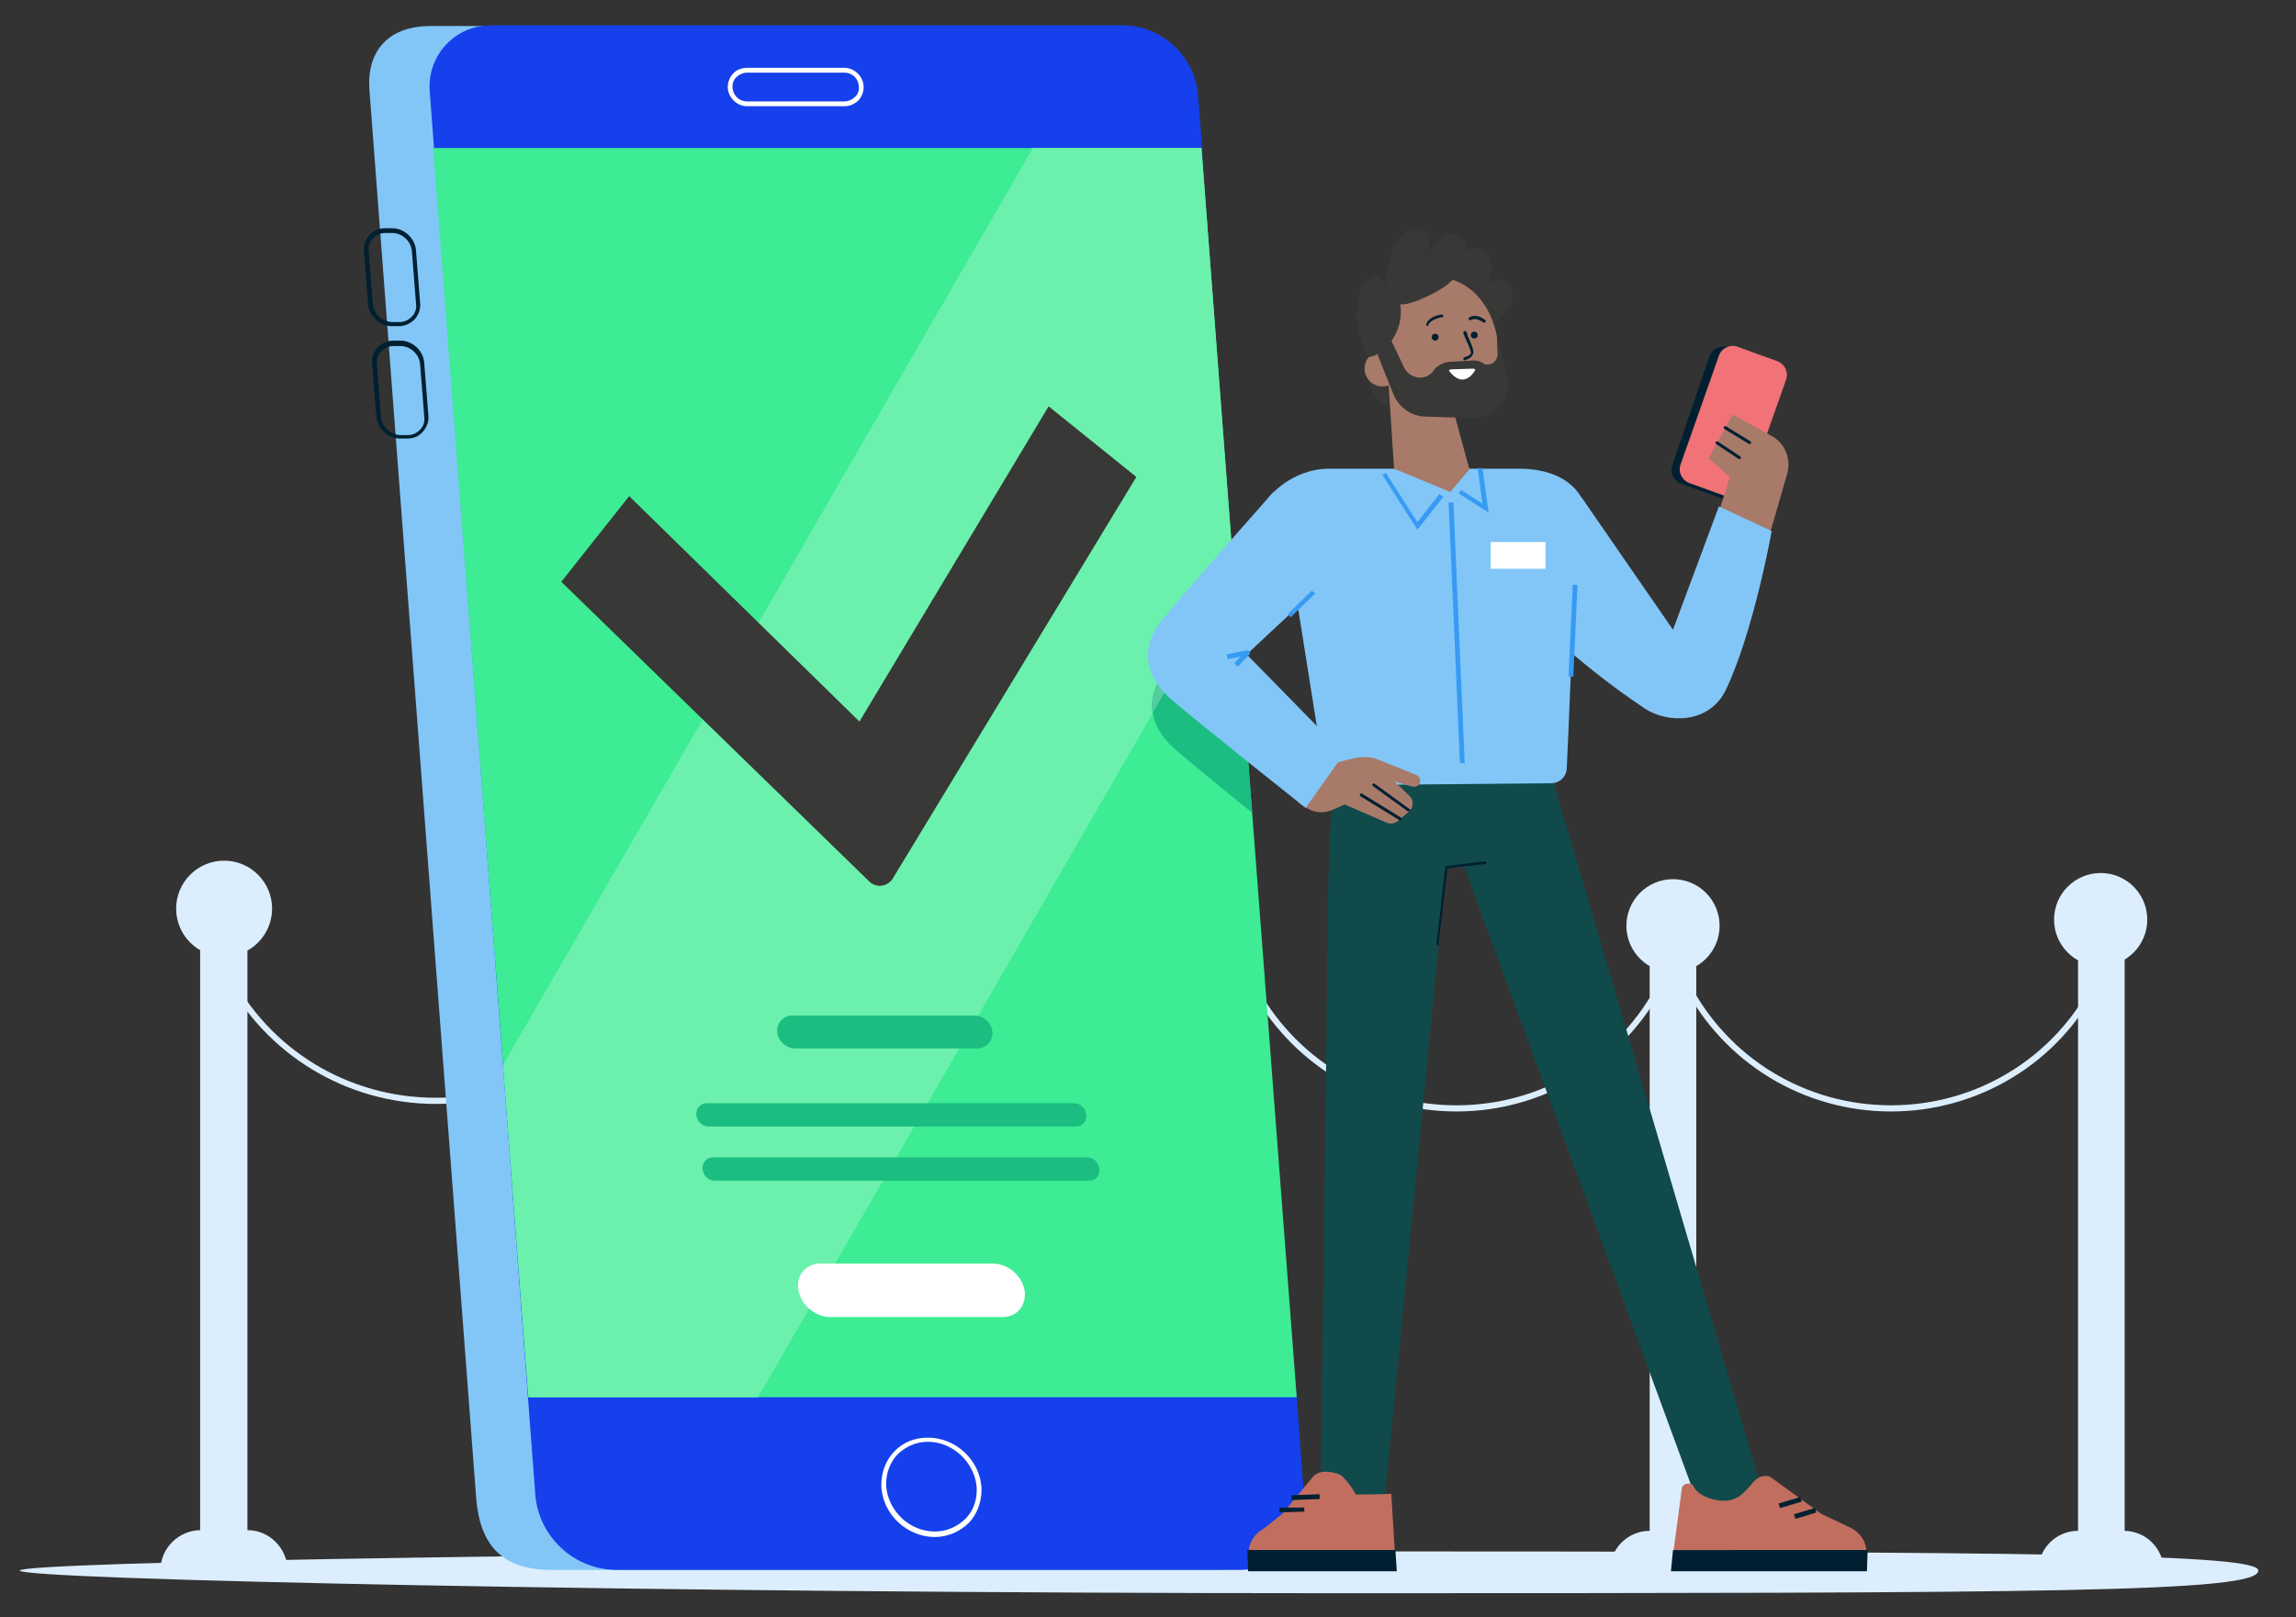 <?xml version="1.0" encoding="utf-8"?>
<!-- Generator: Adobe Illustrator 24.3.0, SVG Export Plug-In . SVG Version: 6.00 Build 0)  -->
<svg version="1.1" id="Layer_1" xmlns="http://www.w3.org/2000/svg" xmlns:xlink="http://www.w3.org/1999/xlink" x="0px" y="0px"
	 viewBox="0 0 335 236" style="enable-background:new 0 0 335 236;" xml:space="preserve">
<rect x="0" y="0" width="335" height="236" fill="#333333" stroke="none"/>
<style type="text/css">
	.st0{fill:#94E5FF;}
	.st1{fill:#40C5F6;}
	.st2{fill:#FFFFFF;}
	.st3{fill:#ECAE00;}
	.st4{fill:#DCEEFD;}
	.st5{fill:#002031;}
	.st6{fill:#FFCC00;}
	.st7{fill:#F17277;}
	.st8{fill:#0E6866;}
	.st9{fill:#237978;}
	.st10{fill:#F4C9DB;}
	.st11{fill:#E7B2CB;}
	.st12{fill:#DB9BBC;}
	.st13{fill:#334D5A;}
	.st14{fill:#CE99BB;}
	.st15{opacity:0.28;}
	.st16{fill:#99E6FF;}
	.st17{fill:#1BC1D7;}
	.st18{fill:#C26E5E;}
	.st19{fill:#69DBFF;}
	.st20{opacity:0.25;}
	.st21{fill:#27DC71;}
	.st22{fill:#EDA7C5;}
	.st23{fill:#FE6F43;}
	.st24{fill:#104A4A;}
	.st25{fill:#FE9C7E;}
	.st26{fill:#134BB9;}
	.st27{fill:#DD933C;}
	.st28{fill:#FFDB4B;}
	.st29{fill:#D2793C;}
	.st30{fill:#A7FAC1;}
	.st31{fill:#3DEC94;}
	.st32{fill:#82C6F8;}
	.st33{fill:#59ACF5;}
	.st34{fill:#BEE5F8;}
	.st35{fill:#76C0F7;}
	.st36{fill-rule:evenodd;clip-rule:evenodd;fill:#002031;}
	.st37{fill-rule:evenodd;clip-rule:evenodd;fill:#F4C9DB;}
	.st38{fill-rule:evenodd;clip-rule:evenodd;fill:#59ACF5;}
	.st39{fill-rule:evenodd;clip-rule:evenodd;fill:#1540EB;}
	.st40{fill:#1540EB;}
	.st41{fill:#6BF1AD;}
	.st42{fill:#1BBD81;}
	.st43{fill:#52CD9F;}
	.st44{fill:#383836;}
	.st45{fill:#A87A6A;}
	.st46{fill:#F48D91;}
	.st47{fill:#379BF3;}
</style>
<g>
	<g>
		<g>
			<path class="st4" d="M275.9,162.2c-12.8,0-24.4-7.1-30.3-18.5l0.8-0.4c5.7,11.1,17,18,29.5,18s23.8-6.9,29.5-18l0.8,0.4
				C300.4,155.1,288.7,162.2,275.9,162.2z"/>
		</g>
	</g>
	<g>
		<g>
			<path class="st4" d="M63.6,161.1c-13,0-24.9-7.2-30.9-18.8l0.8-0.4c5.8,11.3,17.3,18.3,30.1,18.3c12.7,0,24.2-7,30.1-18.3
				l0.8,0.4C88.5,153.9,76.6,161.1,63.6,161.1z"/>
		</g>
	</g>
	<g>
		<g>
			<path class="st4" d="M212.5,162.2c-12.8,0-24.4-7.1-30.3-18.5l0.8-0.4c5.7,11.1,17,18,29.5,18s23.8-6.9,29.5-18l0.8,0.4
				C236.9,155.1,225.3,162.2,212.5,162.2z"/>
		</g>
	</g>
	<g>
		<g>
			<g>
				<rect x="240.7" y="139" class="st4" width="6.8" height="91"/>
			</g>
		</g>
		<g>
			<g>
				<circle class="st4" cx="244.1" cy="135.1" r="6.8"/>
			</g>
		</g>
		<g>
			<g>
				<path class="st4" d="M247.4,223.4h-6.7c-3.2,0-5.8,2.6-5.8,5.8v0.8h18.3v-0.8C253.2,226,250.6,223.4,247.4,223.4z"/>
			</g>
		</g>
	</g>
	<g>
		<g>
			<g>
				<rect x="29.2" y="136.6" class="st4" width="6.9" height="93.4"/>
			</g>
		</g>
		<g>
			<g>
				<circle class="st4" cx="32.7" cy="132.6" r="7"/>
			</g>
		</g>
		<g>
			<g>
				<path class="st4" d="M36.1,223.3h-6.8c-3.2,0-5.9,2.6-5.9,5.9v0.9h18.6v-0.9C41.9,225.9,39.3,223.3,36.1,223.3z"/>
			</g>
		</g>
	</g>
	<g>
		<g>
			<path class="st4" d="M329.5,229.2c0,3.2-31,3.3-135.2,3.3c-100.2,0-191.4-2-191.4-3.3c0-1.3,90.3-2.8,190.5-2.8
				C298.6,226.4,329.5,226.8,329.5,229.2z"/>
		</g>
	</g>
	<g>
		<g>
			<g>
				<g>
					<g>
						<path class="st32" d="M177.2,229.1H80.4c-7.1,0-10.3-3.6-10.9-10.2L53.9,13.1c-0.4-5.6,2.7-9.3,8.9-9.3h97.3
							c5.6,0,10.5,4.6,10.9,10.2l15.5,205C187.1,224.6,182.8,229.1,177.2,229.1z"/>
					</g>
				</g>
				<g>
					<g>
						<path class="st40" d="M180.9,229.1H90c-6.2,0-11.4-4.8-11.9-11L62.7,13.3c-0.4-5.2,3.7-9.6,8.9-9.6h92.3
							c5.6,0,10.5,4.6,10.9,10.2l0.6,7.7l2.9,96.4l10.9,85.9l1.1,15.1C190.7,224.6,186.5,229.1,180.9,229.1z"/>
					</g>
				</g>
				<g>
					<g>
						<polygon class="st31" points="189.2,203.9 77.1,203.9 63.2,21.6 175.3,21.6 						"/>
					</g>
				</g>
				<g>
					<g>
						<polygon class="st41" points="73.4,155.4 77.1,203.9 110.6,203.9 180,83.6 175.3,21.6 150.7,21.6 						"/>
					</g>
				</g>
				<g>
					<g>
						<path class="st42" d="M180.2,86.1c-3.9,4.5-8.6,9.8-10.2,11.9c-2.9,3.6-2.5,7.8,1.3,11.2c1.7,1.5,6.8,5.7,11.4,9.4L180.2,86.1
							z"/>
					</g>
				</g>
				<g>
					<g>
						<path class="st43" d="M170,98c-1.5,1.9-2.1,4-1.8,6l7.1-12.2C173,94.5,170.9,96.8,170,98z"/>
					</g>
				</g>
				<g>
					<g>
						<path class="st2" d="M146.3,192.2h-25.2c-2.1,0-4.2-1.7-4.6-3.9l0,0c-0.4-2.1,1-3.9,3.2-3.9h25.2c2.1,0,4.2,1.7,4.6,3.9l0,0
							C149.8,190.5,148.4,192.2,146.3,192.2z"/>
					</g>
				</g>
				<g>
					<g>
						<path class="st2" d="M136.4,224.3c-4,0-7.5-3.2-7.8-7.2c-0.1-1.9,0.5-3.8,1.8-5.2c1.3-1.4,3-2.1,5-2.1c4,0,7.5,3.2,7.8,7.2
							c0.1,1.9-0.5,3.8-1.8,5.2C140.1,223.5,138.3,224.3,136.4,224.3z M135.4,210.4c-1.7,0-3.3,0.7-4.5,1.9
							c-1.1,1.2-1.7,2.9-1.6,4.6c0.3,3.6,3.4,6.6,7.1,6.6c1.7,0,3.3-0.7,4.5-1.9c1.2-1.2,1.7-2.9,1.6-4.6l0,0
							C142.2,213.4,139,210.4,135.4,210.4z"/>
					</g>
				</g>
				<g>
					<g>
						<g>
							<path class="st42" d="M157,164.4h-53.6c-0.9,0-1.7-0.7-1.8-1.7l0,0c-0.1-0.9,0.6-1.7,1.5-1.7h53.6c0.9,0,1.7,0.7,1.8,1.7l0,0
								C158.6,163.6,157.9,164.4,157,164.4z"/>
						</g>
					</g>
					<g>
						<g>
							<path class="st42" d="M158.9,172.3h-54.6c-0.9,0-1.7-0.7-1.8-1.7l0,0c-0.1-0.9,0.6-1.7,1.5-1.7h54.6c0.9,0,1.7,0.7,1.8,1.7
								l0,0C160.5,171.5,159.9,172.3,158.9,172.3z"/>
						</g>
					</g>
				</g>
				<g>
					<g>
						<path class="st42" d="M142.6,153H116c-1.3,0-2.5-1.1-2.6-2.4l0,0c-0.1-1.3,0.9-2.4,2.2-2.4h26.6c1.3,0,2.5,1.1,2.6,2.4l0,0
							C144.9,151.9,143.9,153,142.6,153z"/>
					</g>
				</g>
				<g>
					<g>
						<path class="st5" d="M58.2,47.6h-1c-1.8,0-3.4-1.5-3.5-3.3l-0.6-7.6c-0.1-0.9,0.2-1.7,0.8-2.4c0.6-0.6,1.4-1,2.3-1h1
							c1.8,0,3.4,1.5,3.5,3.3l0.6,7.6c0.1,0.9-0.2,1.7-0.8,2.4C59.9,47.2,59.1,47.6,58.2,47.6z M56.2,34c-0.7,0-1.3,0.3-1.8,0.8
							c-0.5,0.5-0.7,1.2-0.6,1.9l0.6,7.6c0.1,1.5,1.4,2.7,2.9,2.7h1c0.7,0,1.3-0.3,1.8-0.8c0.5-0.5,0.7-1.2,0.6-1.9l-0.6-7.6
							C60,35.2,58.7,34,57.2,34H56.2z"/>
					</g>
				</g>
				<g>
					<g>
						<path class="st5" d="M59.4,64h-1c-1.8,0-3.4-1.5-3.5-3.3l-0.6-7.6c-0.1-0.9,0.2-1.7,0.8-2.4c0.6-0.6,1.4-1,2.3-1h1
							c1.8,0,3.4,1.5,3.5,3.3l0.6,7.6c0.1,0.9-0.2,1.7-0.8,2.4C61.1,63.7,60.3,64,59.4,64z M57.4,50.5c-0.7,0-1.3,0.3-1.8,0.8
							c-0.5,0.5-0.7,1.2-0.6,1.9l0.6,7.6c0.1,1.5,1.4,2.7,2.9,2.7h1c0.7,0,1.3-0.3,1.8-0.8c0.5-0.5,0.7-1.2,0.6-1.9l-0.6-7.6
							c-0.1-1.5-1.4-2.7-2.9-2.7H57.4z"/>
					</g>
				</g>
				<g>
					<g>
						<path class="st2" d="M123.2,15.5H109c-1.4,0-2.6-1.1-2.8-2.5c-0.1-0.8,0.2-1.6,0.7-2.2c0.5-0.6,1.3-0.9,2.1-0.9h14.2
							c1.4,0,2.6,1.1,2.8,2.5c0.1,0.8-0.2,1.6-0.7,2.2C124.7,15.2,124,15.5,123.2,15.5z M109,10.6c-0.6,0-1.2,0.3-1.6,0.7
							s-0.6,1-0.5,1.6c0.1,1.1,1,1.9,2.1,1.9h14.2c0.6,0,1.2-0.3,1.6-0.7c0.4-0.4,0.6-1,0.5-1.6c-0.1-1.1-1-1.9-2.1-1.9H109z"/>
					</g>
				</g>
				<g>
					<g>
						<g>
							<path class="st44" d="M126.9,128.7l-45-43.8l9.9-12.5l33.6,32.9l27.6-46l12.8,10.3l-35.6,58.7
								C129.4,129.4,127.9,129.6,126.9,128.7z"/>
						</g>
					</g>
				</g>
			</g>
		</g>
		<g>
			<g>
				<g>
					<polygon class="st24" points="221.1,126.2 220.6,111.4 205.6,114 206,126.9 					"/>
				</g>
			</g>
			<g>
				<g>
					<g>
						<path class="st5" d="M258,52.7l-5.6-2l0.1-0.2l-1.1,0.1c0,0,0,0-0.1,0l-0.1,0l0,0c-0.8,0.1-1.5,0.6-1.8,1.4L244,67.9
							c-0.4,1.1,0.2,2.3,1.3,2.7l5.8,2.1c1.1,0.4,2.3-0.2,2.7-1.3l5.6-15.9C259.7,54.3,259.1,53.1,258,52.7z"/>
					</g>
				</g>
				<g>
					<g>
						<path class="st7" d="M246.5,70.5l5.8,2.1c1.1,0.4,2.3-0.2,2.7-1.3l5.6-15.9c0.4-1.1-0.2-2.3-1.3-2.7l-5.8-2.1
							c-1.1-0.4-2.3,0.2-2.7,1.3l-5.6,15.9C244.8,68.9,245.4,70.1,246.5,70.5z"/>
					</g>
				</g>
			</g>
			<g>
				<g>
					<path class="st45" d="M252.8,60.5l6,3.3c1.7,1.1,2.5,3.2,2,5.2l-2.6,9l-7.5-3l1.7-5.4l-3.1-2.7L252.8,60.5z"/>
				</g>
			</g>
			<g>
				<g>
					<path class="st32" d="M230.7,72.5l13.4,19.4l6.7-18l7.7,3.6c0,0-2.6,14.6-6.7,23.2c-2.5,5.1-8.7,4.8-11.8,2.7
						c-8.9-5.9-15.7-12.6-15.7-12.6L230.7,72.5z"/>
				</g>
			</g>
			<g>
				<g>
					<g>
						<polygon class="st46" points="223.9,75.6 225.2,75.6 224.3,74.4 						"/>
					</g>
				</g>
			</g>
			<g>
				<g>
					<path class="st5" d="M255.3,64.8c0,0-0.1,0-0.1,0l-3.6-2.2c-0.1-0.1-0.1-0.2-0.1-0.3c0.1-0.1,0.2-0.1,0.3-0.1l3.6,2.2
						c0.1,0.1,0.1,0.2,0.1,0.3C255.4,64.7,255.4,64.8,255.3,64.8z"/>
				</g>
			</g>
			<g>
				<g>
					<path class="st5" d="M253.8,67c0,0-0.1,0-0.1,0l-3.3-2.2c-0.1-0.1-0.1-0.2-0.1-0.3c0.1-0.1,0.2-0.1,0.3-0.1l3.3,2.2
						c0.1,0.1,0.1,0.2,0.1,0.3C254,67,253.9,67,253.8,67z"/>
				</g>
			</g>
			<g>
				<g>
					<path class="st24" d="M194.5,114.7c0,0-0.7,7.5-0.8,20.9s-1,82.1-1,82.1l9.3,1.6l10.2-105L194.5,114.7z"/>
				</g>
			</g>
			<g>
				<g>
					<path class="st24" d="M213.4,125.9l34.1,92.9l6.4,3.9l3.3-4.8l-30.6-104l-11.1-0.8C215.5,113.1,213.5,114,213.4,125.9z"/>
				</g>
			</g>
			<g>
				<g>
					<path class="st32" d="M221.7,68.4l-27.9,0c-5.3,0-11.3,4.7-10.5,10.1l2,6.5l3.6,0.6l4.6,29l32.8-0.3c1.3,0,2.3-1,2.3-2.3
						c0.3-5.8,0.9-21.6,1.2-29.2c0.1-2.9,2.2-5.2,2.1-6.1C231.5,70.5,226.7,68.4,221.7,68.4z"/>
				</g>
			</g>
			<g>
				<g>
					<g>
						<path class="st18" d="M258.4,215.6l7.3,5.3l4.4,2.1c2.2,1.2,2.2,3.2,2.2,3.2h-28.1l1.2-9.1c0.2-0.7,1.5-0.8,1.7-0.2
							c0.5,1.2,2.6,2.1,4.3,2.1c2.5,0.1,3.4-1.7,4.8-3.1C256.8,215.4,257.7,215.2,258.4,215.6z"/>
					</g>
				</g>
				<g>
					<g>
						<polygon class="st5" points="243.8,229.3 272.4,229.3 272.5,226.2 244.1,226.2 						"/>
					</g>
				</g>
				<g>
					<g>
						
							<rect x="261.9" y="220.5" transform="matrix(0.957 -0.289 0.289 0.957 -52.61 85.651)" class="st5" width="3.2" height="0.7"/>
					</g>
				</g>
				<g>
					<g>
						
							<rect x="259.6" y="218.9" transform="matrix(0.959 -0.283 0.283 0.959 -51.388 82.946)" class="st5" width="3.3" height="0.7"/>
					</g>
				</g>
			</g>
			<g>
				<g>
					<g>
						<path class="st18" d="M191.5,215.6l-4.4,5.3l-2.6,2.1c-2.2,1.2-2.3,3.2-2.3,3.2h21.3L203,218c0,0-2.7,0.1-5.2,0.1
							c0,0-0.5-1.2-2-2.7C195.2,214.9,192.5,214.2,191.5,215.6z"/>
					</g>
				</g>
				<g>
					<g>
						<polygon class="st5" points="203.8,229.3 182.1,229.3 182,226.2 203.6,226.2 						"/>
					</g>
				</g>
				<g>
					<g>
						<polygon class="st5" points="186.7,220.7 186.7,220 190.3,220 190.3,220.6 						"/>
					</g>
				</g>
				<g>
					<g>
						
							<rect x="188.5" y="218.2" transform="matrix(0.999 -3.754576e-02 3.754576e-02 0.999 -8.071 7.309)" class="st5" width="4.1" height="0.7"/>
					</g>
				</g>
			</g>
			<g>
				<g>
					<g>
						<path class="st45" d="M189.5,117.2l1.3,0.8c1.2,0.7,2.6,0.7,3.8,0.1l1.6-0.7l6,2.6c0.6,0.3,1.3,0.2,1.8-0.2l1.6-1.4
							c0.7-0.6,0.7-1.7,0-2.3c-1-1-2.3-2.2-2.2-2.1c0.1,0.1,1.7,0.5,2.7,0.8c0.5,0.1,1-0.2,1.1-0.6v0c0.1-0.4-0.1-0.9-0.5-1.1
							l-5.5-2.2c-1.3-0.6-2.7-0.5-4.3-0.1l-2.6,0.7L189.5,117.2z"/>
					</g>
				</g>
				<g>
					<g>
						<path class="st5" d="M204.3,119.7c0,0-0.1,0-0.1,0l-5.7-3.5c-0.1-0.1-0.1-0.2-0.1-0.3c0.1-0.1,0.2-0.1,0.3-0.1l5.7,3.5
							c0.1,0.1,0.1,0.2,0.1,0.3C204.5,119.7,204.4,119.7,204.3,119.7z"/>
					</g>
				</g>
				<g>
					<g>
						<path class="st5" d="M205.5,118.4c0,0-0.1,0-0.1,0l-5.1-3.7c-0.1-0.1-0.1-0.2,0-0.3c0.1-0.1,0.2-0.1,0.3,0l5.1,3.7
							c0.1,0.1,0.1,0.2,0,0.3C205.7,118.3,205.6,118.4,205.5,118.4z"/>
					</g>
				</g>
			</g>
			<g>
				<g>
					<path class="st32" d="M185.8,71.8c0,0-13.4,15.1-16.4,18.9c-2.9,3.6-2.5,7.8,1.3,11.2c3.4,3,19.8,16,19.8,16l5.6-7.9
						l-14.2-14.5l16.7-15.6L185.8,71.8z"/>
				</g>
			</g>
			<g>
				<g>
					<path class="st47" d="M180.6,97.3l-0.5-0.5l0.9-1l-1.9,0.4l-0.1-0.7l2.9-0.6c0.1,0,0.3,0,0.4,0.2c0.1,0.1,0.1,0.3,0,0.4
						L180.6,97.3z"/>
				</g>
			</g>
			<g>
				<g>
					<polygon class="st47" points="188.3,90.1 187.9,89.6 191.4,86.2 191.9,86.6 					"/>
				</g>
			</g>
			<g>
				<g>
					<g>
						<polyline class="st32" points="213.4,72.5 216.7,74.8 217.8,70.5 						"/>
					</g>
				</g>
				<g>
					<g>
						<polygon class="st47" points="206.8,77.3 201.7,69.3 202.2,69 206.8,76.2 210,72.1 210.6,72.5 						"/>
					</g>
				</g>
				<g>
					<g>
						<polygon class="st47" points="217.2,74.8 212.8,72 213.2,71.5 216.3,73.5 215.6,68.3 216.3,68.3 						"/>
					</g>
				</g>
			</g>
			<g>
				<g>
					
						<rect x="212.2" y="73.3" transform="matrix(0.999 -4.330030e-02 4.330030e-02 0.999 -3.801 9.291)" class="st47" width="0.7" height="38.1"/>
				</g>
			</g>
			<g>
				<g>
					<rect x="217.5" y="79.1" class="st2" width="8" height="3.9"/>
				</g>
			</g>
			<g>
				<g>
					<path class="st44" d="M209.1,40.1c0.7-0.6,3.9-3.1,4.8-3.5c1-0.4,2.2-0.6,3,0.1c0.4,0.4,0.7,1,0.7,1.5c0.2,1.5-0.4,3.1-1.6,4
						c0.9-0.8,2-1.6,3.2-1.3c1.3,0.3,1.9,2.1,1.4,3.4s-1.7,2.2-2.9,2.9L209.1,40.1z"/>
				</g>
			</g>
			<g>
				<g>
					<path class="st44" d="M199.6,54.7c0,0,0.3,4.4,3.4,4.4l0.2-4.1L199.6,54.7z"/>
				</g>
			</g>
			<g>
				<g>
					<polygon class="st45" points="202.3,51.4 203.4,68.4 211.6,71.8 214.4,68.5 211,56 					"/>
				</g>
			</g>
			<g>
				<g>
					<path class="st45" d="M199.9,49.1c-0.3,5.2,4.5,9.8,9.6,10.6c5.9,1,9.7-3,9.1-9.3c-0.5-5.2-3.7-9.7-8.9-10
						C204.6,40,200.2,43.9,199.9,49.1z"/>
				</g>
			</g>
			<g>
				<g>
					<path class="st5" d="M213.7,52.6c-0.1,0-0.2-0.1-0.2-0.2c0-0.1,0.1-0.2,0.2-0.3c0.2,0,0.7-0.2,0.9-0.5c0.1-0.2-0.3-1.2-0.6-1.8
						c-0.2-0.5-0.4-0.9-0.5-1.2c0-0.1,0-0.2,0.2-0.3c0.1,0,0.2,0,0.3,0.2c0.1,0.3,0.2,0.7,0.4,1.1c0.5,1.1,0.7,1.8,0.5,2.1
						C214.6,52.4,213.8,52.5,213.7,52.6C213.7,52.6,213.7,52.6,213.7,52.6z"/>
				</g>
			</g>
			<g>
				<g>
					<path class="st45" d="M202.8,53.8c0.4,1.4,0.9,2.1-0.4,2.5s-2.8-0.4-3.2-1.8c-0.4-1.4,0.4-2.8,1.8-3.2
						C202.3,51,202.4,52.4,202.8,53.8z"/>
				</g>
			</g>
			<g>
				<g>
					<path class="st5" d="M208.3,47.6C208.2,47.6,208.2,47.6,208.3,47.6c-0.2-0.1-0.3-0.2-0.2-0.3c0.3-0.9,1.4-1.3,2.3-1.4
						c0.1,0,0.2,0.1,0.2,0.2c0,0.1-0.1,0.2-0.2,0.2c-0.8,0.1-1.7,0.5-2,1.1C208.4,47.5,208.4,47.6,208.3,47.6z"/>
				</g>
			</g>
			<g>
				<g>
					<path class="st5" d="M216.6,47.1c0,0-0.1,0-0.1,0c-0.7-0.5-1.3-0.7-1.9-0.4c-0.1,0.1-0.2,0-0.3-0.1s0-0.2,0.1-0.3
						c0.7-0.4,1.5-0.2,2.3,0.4c0.1,0.1,0.1,0.2,0,0.3C216.7,47.1,216.6,47.1,216.6,47.1z"/>
				</g>
			</g>
			<g>
				<g>
					<path class="st44" d="M218.4,48.7l0.1,3c0,0.8-0.6,1.5-1.5,1.5l-0.3,0c-0.5-0.4-1.1-0.6-1.7-0.6l-3.4,0.2
						c-0.9,0-1.8,0.5-2.4,1.2l-0.1,0.2c-0.5,0.6-1.3,1-2.1,0.9l0,0c-0.9-0.1-1.7-0.6-2.1-1.4l-2-4.2l-1.9,2.3l2.3,5.7
						c0.8,2,2.7,3.3,4.8,3.3l6.8,0.2c1.2,0,2.3-0.4,3.3-1.1v0c1.4-1.2,2-3,1.7-4.7L218.4,48.7z"/>
				</g>
			</g>
			<g>
				<g>
					<path class="st2" d="M211.7,53.9l3.3-0.1c0.2,0,0.3,0.2,0.2,0.3c-0.5,0.8-1.9,2.4-3.7,0.1C211.3,54.2,211.5,53.9,211.7,53.9z"
						/>
				</g>
			</g>
			<g>
				<g>
					<path class="st44" d="M204.3,44.4c0.9,0.1,1.8-0.3,2.7-0.6c1.4-0.6,2.9-1.3,4.1-2.2c1.2-1,2.3-2.2,2.7-3.7
						c0.2-0.7,0.3-1.5,0-2.2c-0.2-0.7-0.8-1.3-1.5-1.5c-0.7-0.2-1.4,0.1-2,0.5c-0.6,0.4-1,1-1.4,1.6c-0.4,0.5-0.8,1.1-1.1,1.6
						c0.5-0.7,0.7-1.5,0.7-2.4c0-0.6-0.1-1.1-0.5-1.6c-0.4-0.5-1.1-0.6-1.8-0.5c-0.6,0.1-1.2,0.5-1.6,1c-1,0.9-1.6,2.2-1.9,3.5
						c-0.3,1.3-0.4,2.7-0.4,4.1c-0.2-0.5-0.3-0.9-0.7-1.3c-0.3-0.4-0.9-0.6-1.3-0.4c-0.2,0.1-0.4,0.2-0.6,0.4
						c-1.2,1.2-1.6,3-1.7,4.7c-0.1,0.8-0.1,1.5,0.1,2.3c0.2,1,1.3,4.4,1.6,4.4C201.9,52,205,48.3,204.3,44.4z"/>
				</g>
			</g>
			<g>
				<g>
					<circle class="st5" cx="209.4" cy="49.2" r="0.5"/>
				</g>
			</g>
			<g>
				<g>
					<circle class="st5" cx="215.1" cy="48.9" r="0.5"/>
				</g>
			</g>
			<g>
				<g>
					
						<rect x="222.8" y="91.7" transform="matrix(4.619341e-02 -0.999 0.999 4.619341e-02 126.954 317.056)" class="st47" width="13.4" height="0.7"/>
				</g>
			</g>
		</g>
		<g>
			<g>
				<path class="st5" d="M209.8,138C209.8,138,209.8,138,209.8,138c-0.1,0-0.2-0.1-0.2-0.3l1.3-11.3l5.8-0.7c0.1,0,0.2,0.1,0.2,0.2
					c0,0.1-0.1,0.2-0.2,0.2l-5.5,0.6l-1.3,11C210,137.9,209.9,138,209.8,138z"/>
			</g>
		</g>
	</g>
	<g>
		<g>
			<g>
				<rect x="303.2" y="138.1" class="st4" width="6.8" height="91.9"/>
			</g>
		</g>
		<g>
			<g>
				<circle class="st4" cx="306.5" cy="134.2" r="6.8"/>
			</g>
		</g>
		<g>
			<g>
				<path class="st4" d="M309.9,223.4h-6.7c-3.2,0-5.8,2.6-5.8,5.8v0.8h18.3v-0.8C315.7,226,313.1,223.4,309.9,223.4z"/>
			</g>
		</g>
	</g>
</g>
</svg>
